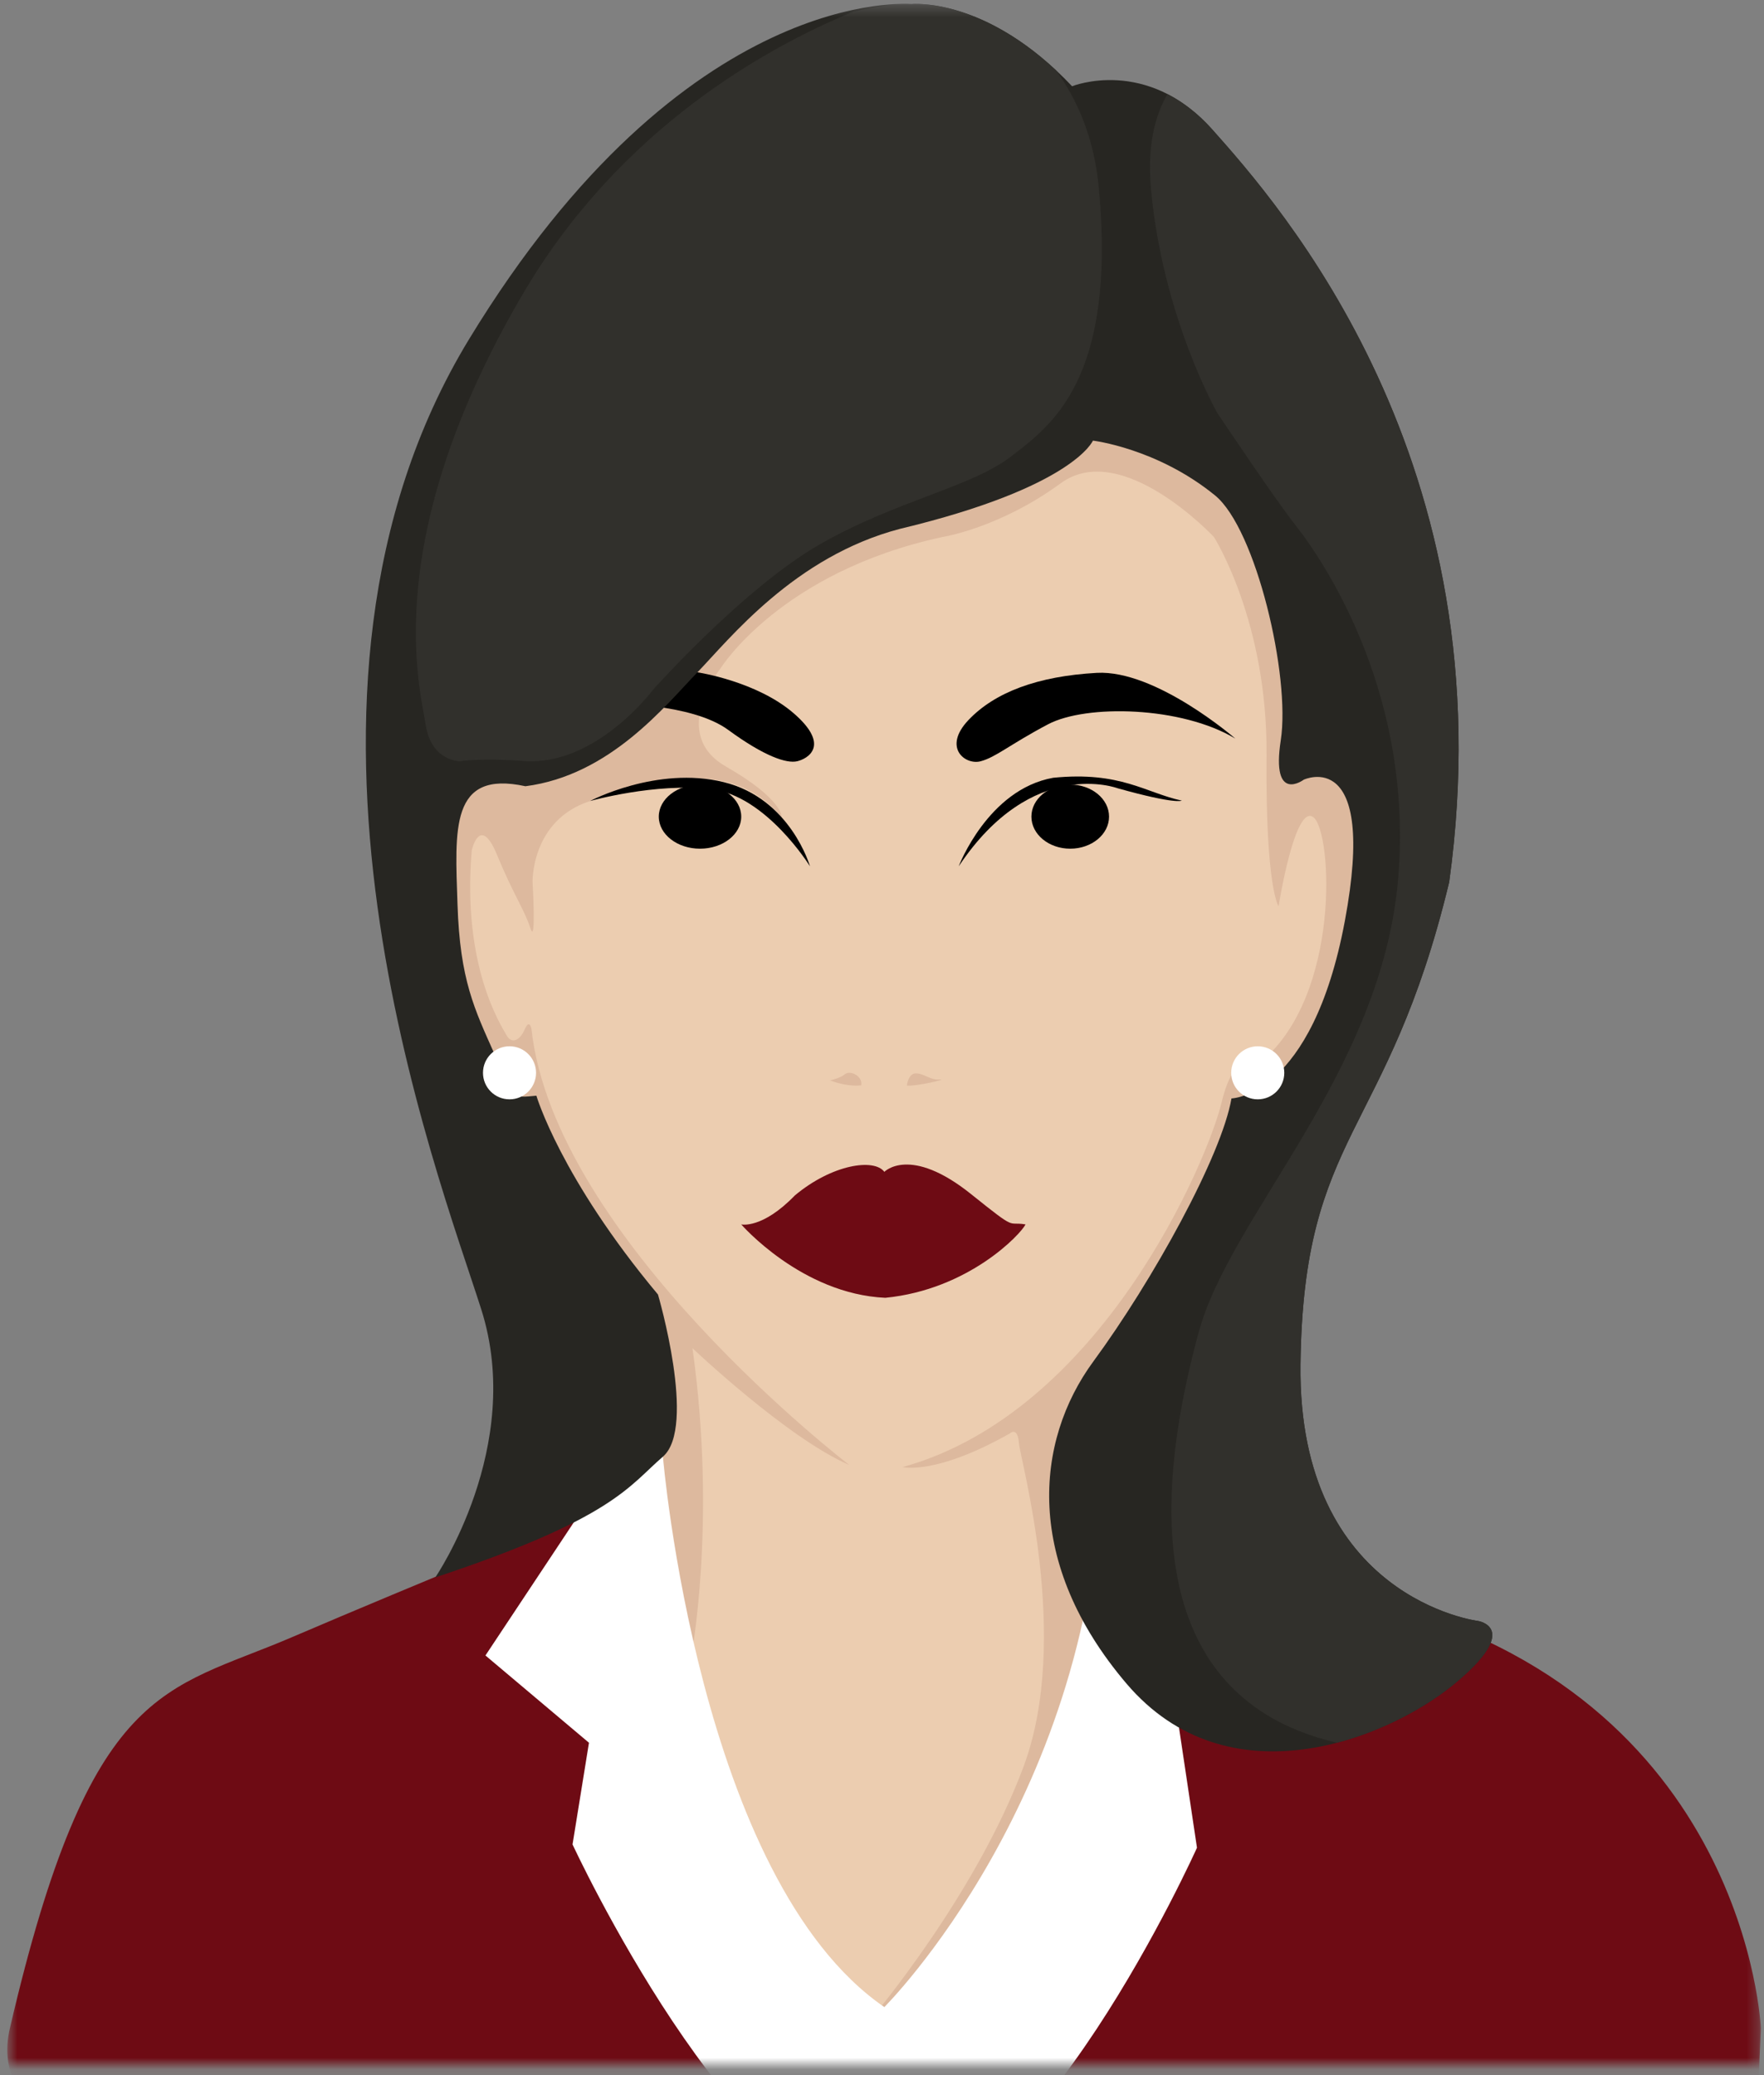 <svg width="153" height="180" viewBox="0 0 153 180" fill="none" xmlns="http://www.w3.org/2000/svg">
<rect x="0" y="0" width="153" height="180" fill="#808080" stroke="none"/>
<mask id="mask0_1039_18735" style="mask-type:alpha" maskUnits="userSpaceOnUse" x="0" y="0" width="153" height="180">
<rect x="0.637" y="0.334" width="152.067" height="178.762" fill="white"/>
</mask>
<g mask="url(#mask0_1039_18735)">
<path d="M152.727 175.929C152.727 175.929 151.567 147.019 119.211 138.895C86.856 130.771 51.422 131.161 51.422 131.161C51.422 131.161 36.259 137.326 25.283 142.03C14.307 146.734 7.845 145.883 0.86 175.929C-6.124 205.974 152.421 182.936 152.421 182.936L152.727 175.929Z" fill="#6E0B14"/>
<path d="M91.835 124.073C92.498 121.886 93.529 119.87 94.838 118.086C94.912 117.987 94.985 117.884 95.057 117.784C105.153 103.342 106.81 95.282 106.81 95.282C106.81 95.282 108.712 95.241 110.936 93.037C119.533 79.97 116.669 70.03 116.052 68.558C115.857 68.092 115.588 67.792 115.288 67.609C114.504 67.252 113.708 67.42 113.324 67.543C113.235 67.574 113.141 67.615 113.042 67.661C112.887 67.768 112.322 68.119 111.814 68.016C111.805 68.014 111.794 68.013 111.784 68.009C111.773 68.007 111.764 68.003 111.753 68.002C111.738 67.998 111.726 67.994 111.711 67.989C111.343 67.864 111.022 67.46 110.945 66.49V66.488C110.945 66.486 110.945 66.485 110.945 66.483C110.939 66.402 110.934 66.315 110.932 66.225C110.904 65.525 110.963 65.016 111.044 64.515C111.057 64.415 111.072 64.314 111.089 64.209C111.335 62.611 111.262 60.417 110.949 58.032C110.722 56.571 110.371 54.741 109.842 52.399C109.842 52.397 109.84 52.394 109.84 52.392C108.752 48.218 107.138 44.4 105.387 42.971C100.361 38.875 94.792 38.221 94.792 38.221C94.792 38.221 93.129 42.261 78.068 45.871C68.898 48.27 63.245 55.468 60.49 58.318C57.734 61.168 52.937 67.25 45.573 68.2C39.017 66.775 39.468 71.906 39.681 78.462C39.895 85.018 41.154 87.537 42.912 91.48C44.67 95.423 44.385 95.234 46.523 95.042C46.523 95.042 48.612 102.169 57.07 112.289C57.07 112.289 60.452 123.804 57.497 126.352C55.862 127.761 54.726 129.246 51.423 131.161L52.651 137.755L61.773 169.255L77.31 175.931L89.282 171.632L96.248 144.208C96.246 144.206 88.032 135.568 91.835 124.073Z" fill="#ECCDB0"/>
<path d="M81.727 46.584C81.727 46.584 86.668 45.823 91.989 41.928C97.309 38.032 105.292 46.584 105.292 46.584C105.292 46.584 109.948 53.9 109.852 65.492C109.756 77.085 110.898 78.606 110.898 78.606C110.898 78.606 112.323 69.579 113.939 70.909C115.554 72.24 116.314 86.301 109.379 92.099C109.379 92.099 107.194 90.484 105.958 95.615C104.723 100.746 95.481 122.505 78.295 127.256C78.295 127.256 81.134 127.993 87.596 124.335C87.596 124.335 88.261 123.694 88.38 125.191C88.5 126.688 92.918 142.104 88.784 153.222C84.651 164.34 75.742 174.887 75.742 174.887L90.849 169.828L104.675 127.925L121.778 72.908L112.514 37.419L92.274 29.722L68.614 41.125L38.255 58.086L40.251 97.134L57.498 148.017L59.92 143.884C59.92 143.884 62.201 132.198 60.062 116.947C60.062 116.947 68.328 124.786 73.651 127.067C73.651 127.067 48.09 107.493 46.094 89.249C46.094 89.249 45.934 88.317 45.507 89.297C45.08 90.276 44.367 90.596 43.922 89.777C43.477 88.958 40.061 83.833 40.917 73.76C40.917 73.76 41.63 70.577 43.103 74.14C44.576 77.702 45.478 78.891 46.001 80.506C46.523 82.12 46.19 76.515 46.19 76.515C46.19 76.515 46.048 71.146 51.179 69.484C56.31 67.821 63.295 65.445 67.807 70.909C67.807 70.909 67.949 69.34 62.962 66.49C57.973 63.64 62.487 57.987 62.487 57.987C62.487 57.987 67.664 49.625 81.727 46.584Z" fill="#DDB99E"/>
<path d="M57.498 126.352C57.498 126.352 60.561 162.983 76.703 174.099C76.703 174.099 95.155 155.713 95.568 126.352L106.242 134.333L102.26 149.855L103.819 160.275C103.819 160.275 89.636 191.916 76.703 191.204C63.77 190.491 49.659 159.989 49.659 159.989L51.084 151.169L42.105 143.599L52.225 128.348L57.498 126.352Z" fill="white"/>
<path d="M76.704 101.648C76.704 101.648 78.926 99.319 84.246 103.596C88.331 106.874 87.287 105.924 88.95 106.208C88.521 107.075 84.009 111.862 76.786 112.574C69.518 112.241 64.291 106.208 64.291 106.208C64.291 106.208 66.097 106.635 68.947 103.69C72.178 100.992 75.811 100.459 76.704 101.648Z" fill="#6E0B14"/>
<path d="M74.696 94.14C74.696 94.14 73.603 94.33 71.988 93.713C71.988 93.713 72.855 93.544 73.282 93.179C73.71 92.813 74.844 93.312 74.696 94.14Z" fill="#DDB99E"/>
<path d="M78.661 94.168C78.661 94.168 78.759 93.07 79.48 93.107C80.202 93.142 80.71 93.713 81.511 93.638C82.314 93.562 79.606 94.232 78.661 94.168Z" fill="#DDB99E"/>
<path d="M70.254 75.148C70.254 75.148 66.476 69.02 61.666 68.449C56.855 67.878 51.177 69.482 51.177 69.482C51.177 69.482 56.962 66.416 62.77 67.843C68.578 69.27 70.254 75.148 70.254 75.148Z" fill="black"/>
<path d="M83.152 75.148C83.152 75.148 85.681 68.477 91.348 67.466C97.191 66.882 99.366 68.771 102.501 69.447C102.501 69.447 102.037 69.804 96.943 68.377C96.941 68.379 89.531 65.564 83.152 75.148Z" fill="black"/>
<path d="M60.489 58.318C60.489 58.318 65.62 59.078 68.851 61.88C72.082 64.684 70.038 65.827 69.136 66.034C68.234 66.24 66.332 65.634 63.149 63.305C59.966 60.976 53.029 61.024 53.029 61.024L57.827 57.889L60.489 58.318Z" fill="black"/>
<path d="M95.124 58.366C89.993 58.651 86.287 60.052 84.006 62.451C81.725 64.85 83.721 66.389 85.052 66.035C86.383 65.682 87.57 64.588 90.895 62.83C94.22 61.072 102.488 61.262 107.144 64.066C107.144 64.067 100.255 58.081 95.124 58.366Z" fill="black"/>
<path d="M92.826 73.617C94.686 73.617 96.193 72.372 96.193 70.837C96.193 69.301 94.686 68.057 92.826 68.057C90.966 68.057 89.459 69.301 89.459 70.837C89.459 72.372 90.966 73.617 92.826 73.617Z" fill="black"/>
<path d="M60.715 73.617C62.689 73.617 64.29 72.372 64.29 70.837C64.29 69.301 62.689 68.057 60.715 68.057C58.74 68.057 57.14 69.301 57.14 70.837C57.14 72.372 58.74 73.617 60.715 73.617Z" fill="black"/>
<path d="M111.394 98.242C112.665 98.242 113.695 97.212 113.695 95.941C113.695 94.67 112.665 93.639 111.394 93.639C110.123 93.639 109.093 94.67 109.093 95.941C109.093 97.212 110.123 98.242 111.394 98.242Z" fill="#272622"/>
<path d="M94.793 38.221C94.793 38.221 93.13 42.261 78.069 45.871C68.899 48.27 63.245 55.468 60.491 58.318C57.735 61.168 52.937 67.251 45.573 68.2C39.017 66.775 39.468 71.906 39.682 78.462C39.896 85.018 41.155 87.537 42.913 91.48C44.671 95.423 44.386 95.234 46.523 95.042C46.523 95.042 48.613 102.169 57.07 112.289C57.07 112.289 60.452 123.804 57.498 126.352C54.543 128.9 53.221 131.697 37.756 136.828C37.756 136.828 45.524 125.496 41.748 113.596C37.97 101.694 21.865 60.361 40.678 29.433C59.491 -1.496 79.019 0.356 79.019 0.356C79.019 0.356 85.575 -0.357 92.987 7.482C92.987 7.482 99.472 4.846 105.172 11.26C110.874 17.674 130.757 39.98 125.694 76.514C120.351 98.702 113.035 98.084 112.798 118.37C112.56 138.656 128.19 140.604 128.19 140.604C128.19 140.604 132.038 141.174 126.195 146.02C120.351 150.865 106.525 156.425 97.689 146.02C88.852 135.614 89.708 125.067 94.839 118.084C99.969 111.101 105.957 100.269 106.811 95.28C106.811 95.28 113.796 95.138 116.645 79.887C119.495 64.636 113.083 67.63 113.083 67.63C113.083 67.63 110.233 69.767 111.087 64.209C111.942 58.651 108.943 45.873 105.386 42.973C100.362 38.875 94.793 38.221 94.793 38.221Z" fill="#272622"/>
<path d="M87.689 39.599C91.134 36.938 96.835 32.995 95.315 16.367C94.923 12.07 93.492 8.712 91.592 6.096C84.773 -0.268 79.02 0.357 79.02 0.357C79.02 0.357 77.15 0.245 73.99 1.018C66.453 4.13 53.769 11.172 45.383 25.443C32.792 46.87 36.45 59.745 36.925 62.88C37.4 66.015 39.871 66.035 39.871 66.035C39.871 66.035 41.629 65.73 45.477 66.015C51.701 66.442 56.595 59.886 56.595 59.886C56.595 59.886 64.481 51.002 71.133 47.202C77.783 43.4 84.245 42.261 87.689 39.599Z" fill="#31302C"/>
<path d="M126.195 146.022C132.039 141.176 128.191 140.606 128.191 140.606C128.191 140.606 112.561 138.658 112.798 118.372C113.036 98.086 120.352 98.702 125.694 76.516C130.757 39.982 110.874 17.676 105.173 11.262C103.88 9.809 102.549 8.821 101.261 8.162C100.187 10.006 99.497 12.622 99.826 16.323C100.824 27.511 105.598 35.849 105.598 35.849C105.598 35.849 110.657 43.402 112.297 45.47C113.936 47.537 122.668 59.242 121.276 76.13C119.884 93.017 106.738 105.332 103.959 115.594C101.408 125.016 96.936 146.749 115.963 151.171C120.112 150.085 123.815 147.995 126.195 146.022Z" fill="#31302C"/>
<path d="M44.193 95.359C45.464 95.359 46.495 94.329 46.495 93.058C46.495 91.787 45.464 90.756 44.193 90.756C42.922 90.756 41.892 91.787 41.892 93.058C41.892 94.329 42.922 95.359 44.193 95.359Z" fill="white"/>
<path d="M109.09 95.359C110.361 95.359 111.392 94.329 111.392 93.058C111.392 91.787 110.361 90.757 109.09 90.757C107.819 90.757 106.789 91.787 106.789 93.058C106.789 94.329 107.819 95.359 109.09 95.359Z" fill="white"/>
</g>
</svg>

